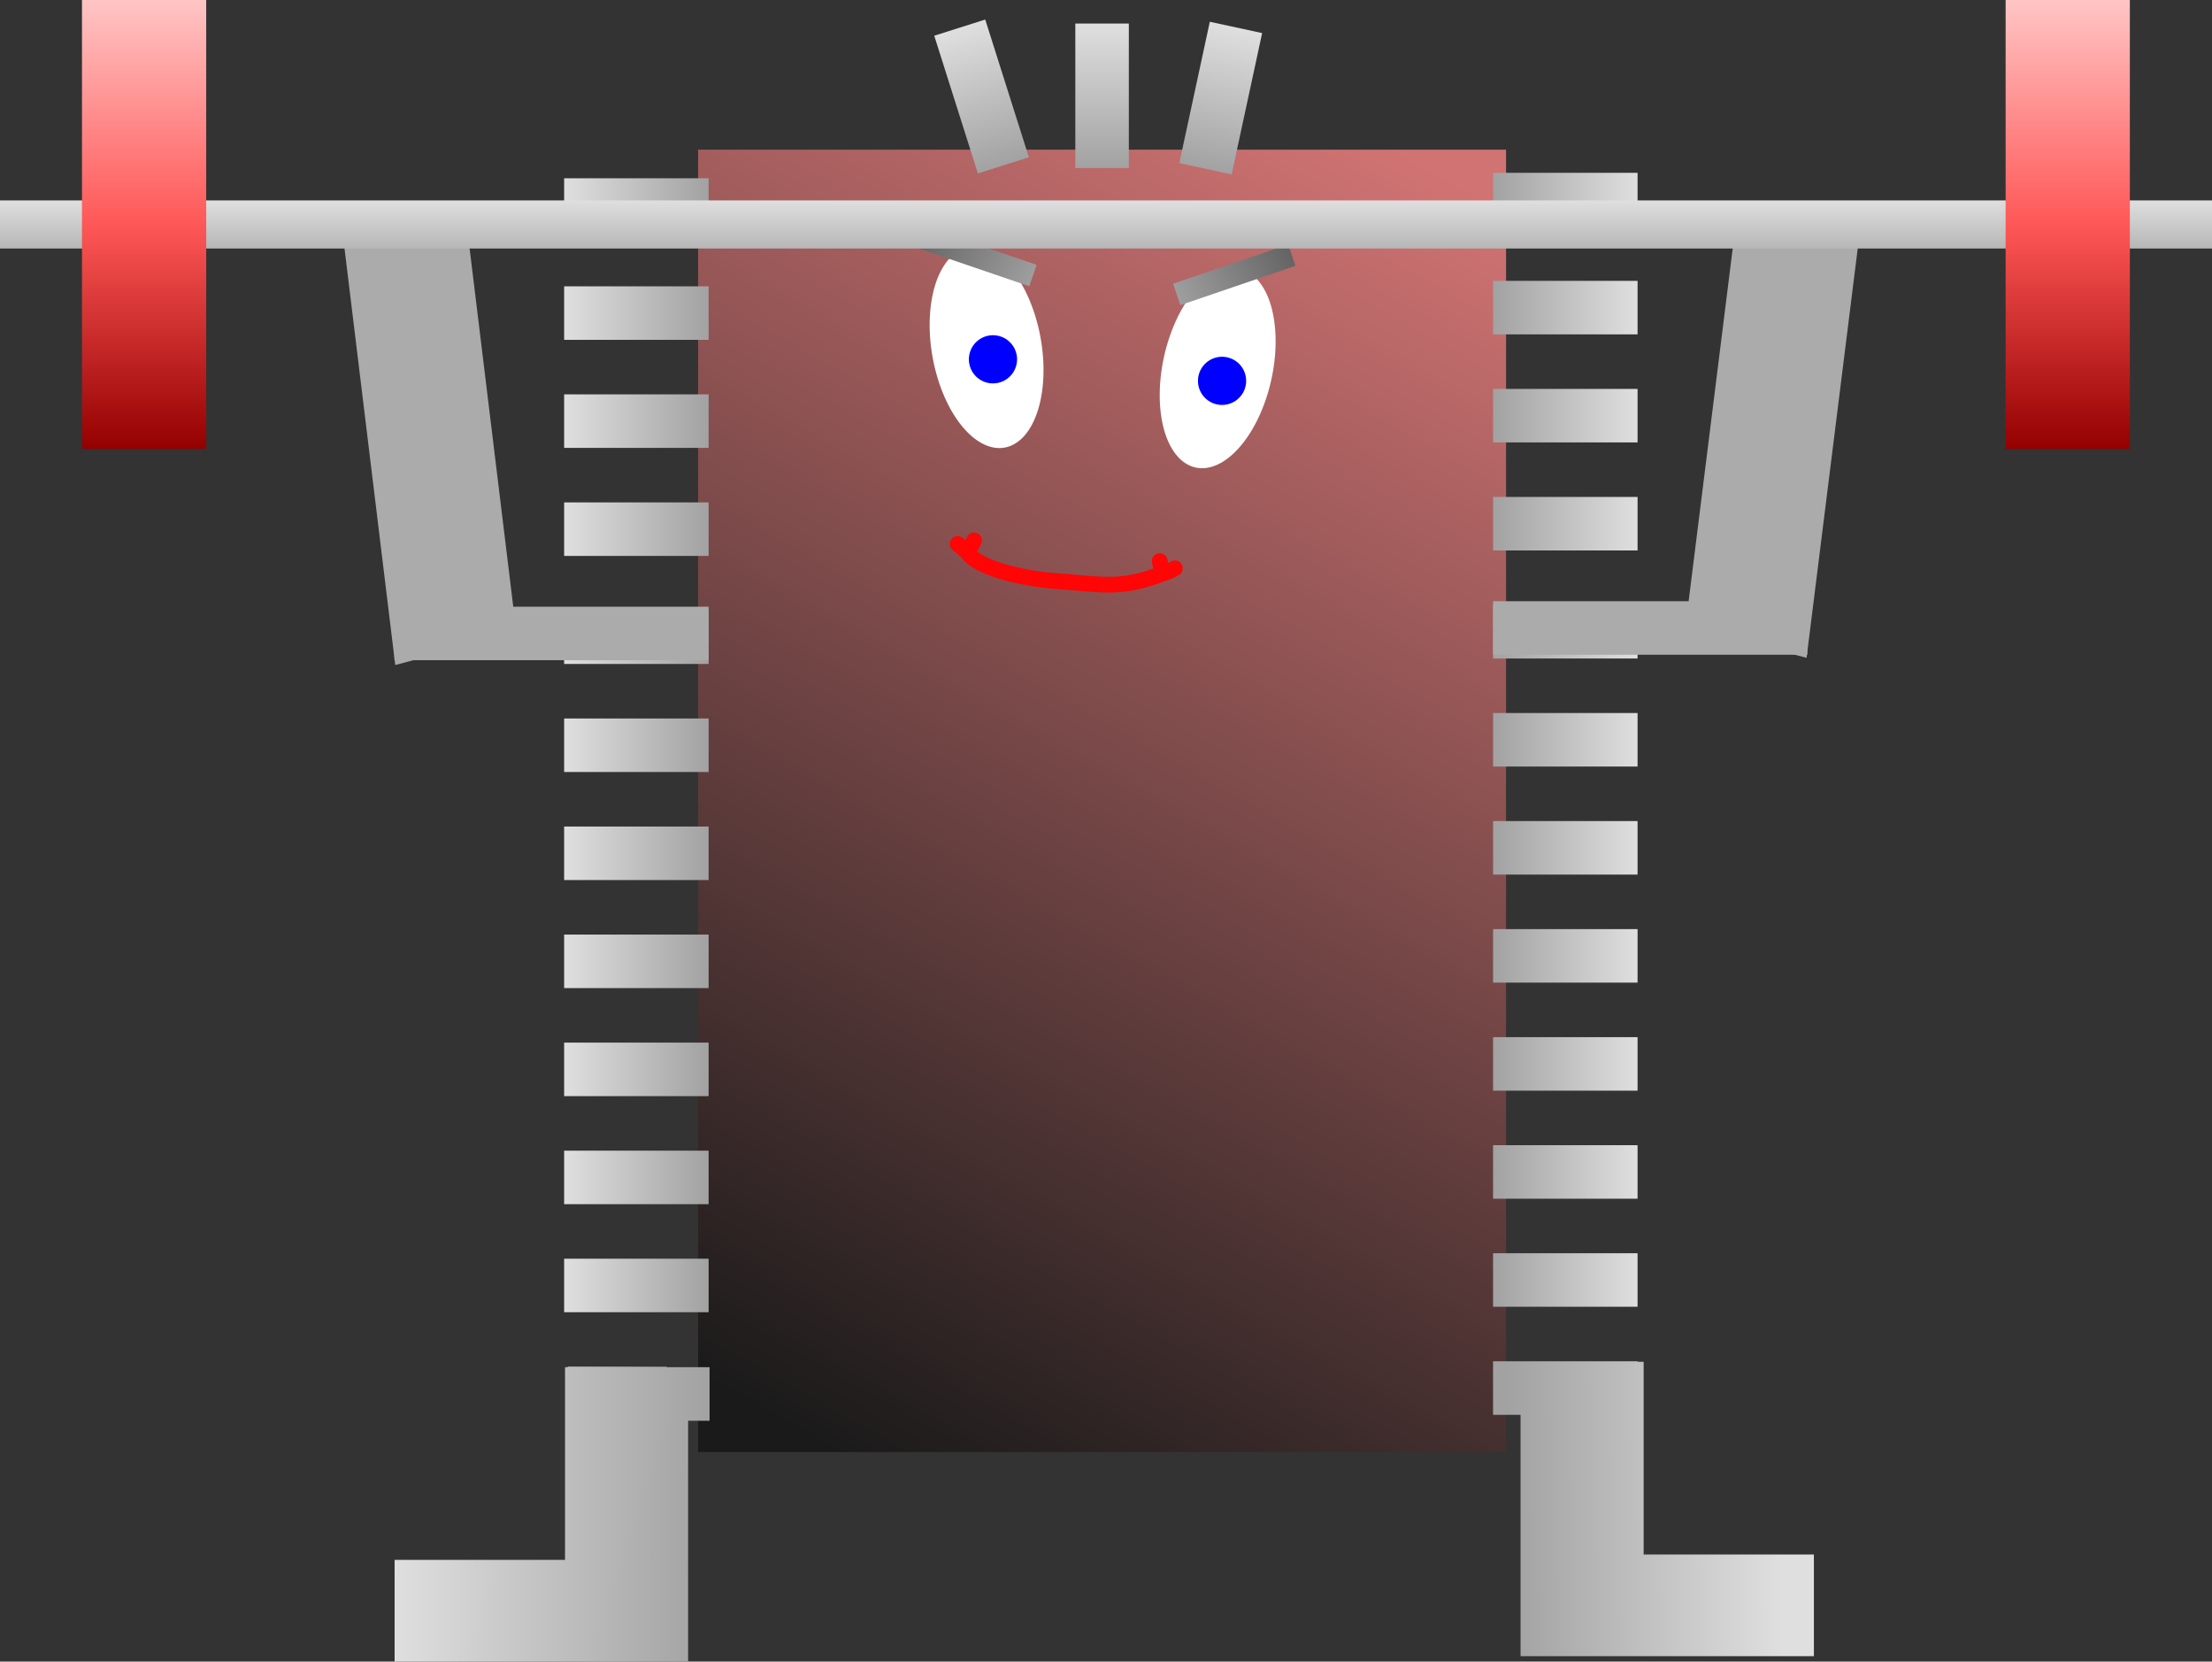 <?xml version="1.0" encoding="UTF-8" standalone="no"?>
<!-- Created with Inkscape (http://www.inkscape.org/) -->
<svg
   xmlns:dc="http://purl.org/dc/elements/1.1/"
   xmlns:cc="http://creativecommons.org/ns#"
   xmlns:rdf="http://www.w3.org/1999/02/22-rdf-syntax-ns#"
   xmlns:svg="http://www.w3.org/2000/svg"
   xmlns="http://www.w3.org/2000/svg"
   xmlns:xlink="http://www.w3.org/1999/xlink"
   xmlns:sodipodi="http://sodipodi.sourceforge.net/DTD/sodipodi-0.dtd"
   xmlns:inkscape="http://www.inkscape.org/namespaces/inkscape"
   width="422.265"
   height="317.125"
   id="svg2"
   sodipodi:version="0.32"
   inkscape:version="0.46"
   sodipodi:docname="processor_active.svg"
   inkscape:output_extension="org.inkscape.output.svg.inkscape"
   version="1.0">
  <rect width="100%" height="100%" fill="#333333" stroke="none"/>
  <defs
     id="defs4">
    <linearGradient
       id="linearGradient3665">
      <stop
         id="stop3667"
         offset="0"
         style="stop-color:#ffc5c5;stop-opacity:1;" />
      <stop
         style="stop-color:#ff5757;stop-opacity:1;"
         offset="0.5"
         id="stop3671" />
      <stop
         id="stop3669"
         offset="1"
         style="stop-color:#940000;stop-opacity:1;" />
    </linearGradient>
    <linearGradient
       id="linearGradient3657">
      <stop
         style="stop-color:#ababab;stop-opacity:1;"
         offset="0"
         id="stop3659" />
      <stop
         style="stop-color:#ababab;stop-opacity:0;"
         offset="1"
         id="stop3661" />
    </linearGradient>
    <linearGradient
       id="linearGradient3602">
      <stop
         id="stop3604"
         offset="0"
         style="stop-color:#a2a2a2;stop-opacity:1;" />
      <stop
         id="stop3606"
         offset="1"
         style="stop-color:#606060;stop-opacity:1;" />
    </linearGradient>
    <linearGradient
       id="linearGradient3584">
      <stop
         style="stop-color:#1a1a1a;stop-opacity:1;"
         offset="0"
         id="stop3586" />
      <stop
         style="stop-color:#d17373;stop-opacity:1;"
         offset="1"
         id="stop3588" />
    </linearGradient>
    <linearGradient
       id="linearGradient3461">
      <stop
         style="stop-color:#a2a2a2;stop-opacity:1;"
         offset="0"
         id="stop3463" />
      <stop
         style="stop-color:#dfdfdf;stop-opacity:1;"
         offset="1"
         id="stop3465" />
    </linearGradient>
    <inkscape:perspective
       sodipodi:type="inkscape:persp3d"
       inkscape:vp_x="0 : 526.18109 : 1"
       inkscape:vp_y="0 : 1000 : 0"
       inkscape:vp_z="744.09448 : 526.18109 : 1"
       inkscape:persp3d-origin="372.04724 : 350.78739 : 1"
       id="perspective10" />
    <inkscape:perspective
       id="perspective3164"
       inkscape:persp3d-origin="372.04724 : 350.78739 : 1"
       inkscape:vp_z="744.09448 : 526.18109 : 1"
       inkscape:vp_y="0 : 1000 : 0"
       inkscape:vp_x="0 : 526.18109 : 1"
       sodipodi:type="inkscape:persp3d" />
    <inkscape:perspective
       id="perspective3177"
       inkscape:persp3d-origin="372.04724 : 350.78739 : 1"
       inkscape:vp_z="744.09448 : 526.18109 : 1"
       inkscape:vp_y="0 : 1000 : 0"
       inkscape:vp_x="0 : 526.18109 : 1"
       sodipodi:type="inkscape:persp3d" />
    <inkscape:perspective
       id="perspective3190"
       inkscape:persp3d-origin="372.04724 : 350.78739 : 1"
       inkscape:vp_z="744.09448 : 526.18109 : 1"
       inkscape:vp_y="0 : 1000 : 0"
       inkscape:vp_x="0 : 526.18109 : 1"
       sodipodi:type="inkscape:persp3d" />
    <linearGradient
       inkscape:collect="always"
       xlink:href="#linearGradient3461"
       id="linearGradient3467"
       x1="397.475"
       y1="485.235"
       x2="425.057"
       y2="485.235"
       gradientUnits="userSpaceOnUse" />
    <linearGradient
       inkscape:collect="always"
       xlink:href="#linearGradient3461"
       id="linearGradient3471"
       x1="397.475"
       y1="464.614"
       x2="425.057"
       y2="464.614"
       gradientUnits="userSpaceOnUse" />
    <linearGradient
       inkscape:collect="always"
       xlink:href="#linearGradient3461"
       id="linearGradient3473"
       x1="397.475"
       y1="443.994"
       x2="425.057"
       y2="443.994"
       gradientUnits="userSpaceOnUse" />
    <linearGradient
       inkscape:collect="always"
       xlink:href="#linearGradient3461"
       id="linearGradient3475"
       x1="397.475"
       y1="423.373"
       x2="425.057"
       y2="423.373"
       gradientUnits="userSpaceOnUse" />
    <linearGradient
       inkscape:collect="always"
       xlink:href="#linearGradient3461"
       id="linearGradient3477"
       x1="397.475"
       y1="402.752"
       x2="425.057"
       y2="402.752"
       gradientUnits="userSpaceOnUse" />
    <linearGradient
       inkscape:collect="always"
       xlink:href="#linearGradient3461"
       id="linearGradient3479"
       x1="397.475"
       y1="382.132"
       x2="425.057"
       y2="382.132"
       gradientUnits="userSpaceOnUse" />
    <linearGradient
       inkscape:collect="always"
       xlink:href="#linearGradient3461"
       id="linearGradient3481"
       x1="397.475"
       y1="361.511"
       x2="425.057"
       y2="361.511"
       gradientUnits="userSpaceOnUse" />
    <linearGradient
       inkscape:collect="always"
       xlink:href="#linearGradient3461"
       id="linearGradient3483"
       x1="397.475"
       y1="340.89"
       x2="425.057"
       y2="340.89"
       gradientUnits="userSpaceOnUse" />
    <linearGradient
       inkscape:collect="always"
       xlink:href="#linearGradient3461"
       id="linearGradient3485"
       x1="397.475"
       y1="320.27"
       x2="425.057"
       y2="320.27"
       gradientUnits="userSpaceOnUse" />
    <linearGradient
       inkscape:collect="always"
       xlink:href="#linearGradient3461"
       id="linearGradient3487"
       x1="397.475"
       y1="299.649"
       x2="425.057"
       y2="299.649"
       gradientUnits="userSpaceOnUse" />
    <linearGradient
       inkscape:collect="always"
       xlink:href="#linearGradient3461"
       id="linearGradient3489"
       x1="397.475"
       y1="279.029"
       x2="425.057"
       y2="279.029"
       gradientUnits="userSpaceOnUse" />
    <linearGradient
       inkscape:collect="always"
       xlink:href="#linearGradient3461"
       id="linearGradient3527"
       x1="220.144"
       y1="341.934"
       x2="247.725"
       y2="341.934"
       gradientUnits="userSpaceOnUse"
       gradientTransform="translate(-467.869,0)" />
    <linearGradient
       inkscape:collect="always"
       xlink:href="#linearGradient3461"
       id="linearGradient3529"
       x1="220.144"
       y1="486.278"
       x2="247.725"
       y2="486.278"
       gradientUnits="userSpaceOnUse"
       gradientTransform="translate(-467.869,0)" />
    <linearGradient
       inkscape:collect="always"
       xlink:href="#linearGradient3461"
       id="linearGradient3531"
       x1="228.144"
       y1="506.898"
       x2="247.042"
       y2="506.898"
       gradientUnits="userSpaceOnUse"
       gradientTransform="translate(-467.869,0)" />
    <linearGradient
       inkscape:collect="always"
       xlink:href="#linearGradient3461"
       id="linearGradient3533"
       x1="220.144"
       y1="465.657"
       x2="247.725"
       y2="465.657"
       gradientUnits="userSpaceOnUse"
       gradientTransform="translate(-467.869,0)" />
    <linearGradient
       inkscape:collect="always"
       xlink:href="#linearGradient3461"
       id="linearGradient3535"
       x1="220.144"
       y1="445.037"
       x2="247.725"
       y2="445.037"
       gradientUnits="userSpaceOnUse"
       gradientTransform="translate(-467.869,0)" />
    <linearGradient
       inkscape:collect="always"
       xlink:href="#linearGradient3461"
       id="linearGradient3537"
       x1="220.144"
       y1="424.416"
       x2="247.725"
       y2="424.416"
       gradientUnits="userSpaceOnUse"
       gradientTransform="translate(-467.869,0)" />
    <linearGradient
       inkscape:collect="always"
       xlink:href="#linearGradient3461"
       id="linearGradient3539"
       x1="220.144"
       y1="403.795"
       x2="247.725"
       y2="403.795"
       gradientUnits="userSpaceOnUse"
       gradientTransform="translate(-467.869,0)" />
    <linearGradient
       inkscape:collect="always"
       xlink:href="#linearGradient3461"
       id="linearGradient3541"
       x1="220.144"
       y1="383.175"
       x2="247.725"
       y2="383.175"
       gradientUnits="userSpaceOnUse"
       gradientTransform="translate(-467.869,0)" />
    <linearGradient
       inkscape:collect="always"
       xlink:href="#linearGradient3461"
       id="linearGradient3543"
       x1="220.144"
       y1="362.554"
       x2="247.725"
       y2="362.554"
       gradientUnits="userSpaceOnUse"
       gradientTransform="translate(-467.869,0)" />
    <linearGradient
       inkscape:collect="always"
       xlink:href="#linearGradient3461"
       id="linearGradient3545"
       x1="220.144"
       y1="321.313"
       x2="247.725"
       y2="321.313"
       gradientUnits="userSpaceOnUse"
       gradientTransform="translate(-467.869,0)" />
    <linearGradient
       inkscape:collect="always"
       xlink:href="#linearGradient3461"
       id="linearGradient3547"
       x1="220.144"
       y1="300.692"
       x2="247.725"
       y2="300.692"
       gradientUnits="userSpaceOnUse"
       gradientTransform="translate(-467.869,0)" />
    <linearGradient
       inkscape:collect="always"
       xlink:href="#linearGradient3461"
       id="linearGradient3549"
       x1="220.144"
       y1="280.072"
       x2="247.725"
       y2="280.072"
       gradientUnits="userSpaceOnUse"
       gradientTransform="translate(-467.869,0)" />
    <linearGradient
       inkscape:collect="always"
       xlink:href="#linearGradient3461"
       id="linearGradient3560"
       gradientUnits="userSpaceOnUse"
       x1="400.175"
       y1="506.935"
       x2="452.054"
       y2="506.395" />
    <linearGradient
       inkscape:collect="always"
       xlink:href="#linearGradient3461"
       id="linearGradient3568"
       x1="247.906"
       y1="534.828"
       x2="187.781"
       y2="534.288"
       gradientUnits="userSpaceOnUse" />
    <linearGradient
       inkscape:collect="always"
       xlink:href="#linearGradient3461"
       id="linearGradient3576"
       x1="305.443"
       y1="287.223"
       x2="333.025"
       y2="287.223"
       gradientUnits="userSpaceOnUse" />
    <linearGradient
       inkscape:collect="always"
       xlink:href="#linearGradient3584"
       id="linearGradient3590"
       x1="260.833"
       y1="512.58"
       x2="393.475"
       y2="276.622"
       gradientUnits="userSpaceOnUse" />
    <linearGradient
       inkscape:collect="always"
       xlink:href="#linearGradient3602"
       id="linearGradient3600"
       x1="200.117"
       y1="368.094"
       x2="174.256"
       y2="371.511"
       gradientUnits="userSpaceOnUse"
       gradientTransform="translate(189.224,-547.6)" />
    <linearGradient
       inkscape:collect="always"
       xlink:href="#linearGradient3602"
       id="linearGradient3610"
       gradientUnits="userSpaceOnUse"
       x1="200.117"
       y1="368.094"
       x2="174.256"
       y2="371.511"
       gradientTransform="translate(-421.874,-760.063)" />
    <linearGradient
       inkscape:collect="always"
       xlink:href="#linearGradient3461"
       id="linearGradient3613"
       gradientUnits="userSpaceOnUse"
       x1="305.443"
       y1="287.223"
       x2="333.025"
       y2="287.223"
       gradientTransform="translate(-657.146,-515.377)" />
    <linearGradient
       inkscape:collect="always"
       xlink:href="#linearGradient3461"
       id="linearGradient3616"
       gradientUnits="userSpaceOnUse"
       x1="305.443"
       y1="287.223"
       x2="333.025"
       y2="287.223"
       gradientTransform="translate(-578.456,-610.057)" />
    <linearGradient
       inkscape:collect="always"
       xlink:href="#linearGradient3461"
       id="linearGradient3619"
       gradientUnits="userSpaceOnUse"
       x1="305.443"
       y1="287.223"
       x2="333.025"
       y2="287.223"
       gradientTransform="translate(-500.102,-658.88)" />
    <linearGradient
       inkscape:collect="always"
       xlink:href="#linearGradient3461"
       id="linearGradient3653"
       x1="124.691"
       y1="291.979"
       x2="124.691"
       y2="278.209"
       gradientUnits="userSpaceOnUse"
       gradientTransform="translate(-0.765,116.977)" />
    <linearGradient
       inkscape:collect="always"
       xlink:href="#linearGradient3665"
       id="linearGradient3663"
       x1="131.958"
       y1="327.167"
       x2="131.958"
       y2="241.49"
       gradientUnits="userSpaceOnUse"
       gradientTransform="translate(8,-684.105)" />
    <linearGradient
       inkscape:collect="always"
       xlink:href="#linearGradient3665"
       id="linearGradient3675"
       gradientUnits="userSpaceOnUse"
       gradientTransform="translate(375.219,-684.105)"
       x1="131.958"
       y1="327.167"
       x2="131.958"
       y2="241.49" />
    <linearGradient
       inkscape:collect="always"
       xlink:href="#linearGradient3461"
       id="linearGradient3682"
       gradientUnits="userSpaceOnUse"
       gradientTransform="translate(-0.765,116.977)"
       x1="124.691"
       y1="291.979"
       x2="124.691"
       y2="278.209" />
    <linearGradient
       inkscape:collect="always"
       xlink:href="#linearGradient3665"
       id="linearGradient3684"
       gradientUnits="userSpaceOnUse"
       gradientTransform="translate(8,-684.105)"
       x1="131.958"
       y1="327.167"
       x2="131.958"
       y2="241.49" />
    <linearGradient
       inkscape:collect="always"
       xlink:href="#linearGradient3665"
       id="linearGradient3686"
       gradientUnits="userSpaceOnUse"
       gradientTransform="translate(375.219,-684.105)"
       x1="131.958"
       y1="327.167"
       x2="131.958"
       y2="241.49" />
  </defs>
  <sodipodi:namedview
     id="base"
     pagecolor="#ffffff"
     bordercolor="#666666"
     borderopacity="1.0"
     gridtolerance="10000"
     guidetolerance="10"
     objecttolerance="10"
     inkscape:pageopacity="0.0"
     inkscape:pageshadow="2"
     inkscape:zoom="1.8257812"
     inkscape:cx="211.13265"
     inkscape:cy="158.56226"
     inkscape:document-units="px"
     inkscape:current-layer="layer1"
     showgrid="false"
     inkscape:window-width="1241"
     inkscape:window-height="778"
     inkscape:window-x="-4"
     inkscape:window-y="-3"
     showguides="true"
     inkscape:guide-bbox="true" />
  <g
     inkscape:label="Layer 1"
     inkscape:groupmode="layer"
     id="layer1"
     transform="translate(-112.451,-240.938)">
    <rect
       style="fill:url(#linearGradient3590);fill-opacity:1;stroke:none;stroke-width:1;stroke-linecap:round;stroke-linejoin:round;stroke-miterlimit:4;stroke-dasharray:none;stroke-opacity:1"
       id="rect2383"
       width="154.24"
       height="248.571"
       x="245.714"
       y="269.505" />
    <rect
       style="fill:url(#linearGradient3549);fill-opacity:1;stroke:none;stroke-width:1;stroke-linecap:round;stroke-linejoin:round;stroke-miterlimit:4;stroke-dasharray:none;stroke-opacity:1"
       id="rect3155"
       width="27.582"
       height="10.215"
       x="-247.725"
       y="274.964"
       transform="scale(-1,1)" />
    <rect
       style="fill:url(#linearGradient3547);fill-opacity:1;stroke:none;stroke-width:1;stroke-linecap:round;stroke-linejoin:round;stroke-miterlimit:4;stroke-dasharray:none;stroke-opacity:1"
       id="rect3196"
       width="27.582"
       height="10.215"
       x="-247.725"
       y="295.585"
       transform="scale(-1,1)" />
    <rect
       style="fill:url(#linearGradient3545);fill-opacity:1;stroke:none;stroke-width:1;stroke-linecap:round;stroke-linejoin:round;stroke-miterlimit:4;stroke-dasharray:none;stroke-opacity:1"
       id="rect3198"
       width="27.582"
       height="10.215"
       x="-247.725"
       y="316.205"
       transform="scale(-1,1)" />
    <rect
       style="fill:url(#linearGradient3543);fill-opacity:1;stroke:none;stroke-width:1;stroke-linecap:round;stroke-linejoin:round;stroke-miterlimit:4;stroke-dasharray:none;stroke-opacity:1"
       id="rect3202"
       width="27.582"
       height="10.215"
       x="-247.725"
       y="357.446"
       transform="scale(-1,1)" />
    <rect
       style="fill:url(#linearGradient3541);fill-opacity:1;stroke:none;stroke-width:1;stroke-linecap:round;stroke-linejoin:round;stroke-miterlimit:4;stroke-dasharray:none;stroke-opacity:1"
       id="rect3204"
       width="27.582"
       height="10.215"
       x="-247.725"
       y="378.067"
       transform="scale(-1,1)" />
    <rect
       style="fill:url(#linearGradient3539);fill-opacity:1;stroke:none;stroke-width:1;stroke-linecap:round;stroke-linejoin:round;stroke-miterlimit:4;stroke-dasharray:none;stroke-opacity:1"
       id="rect3206"
       width="27.582"
       height="10.215"
       x="-247.725"
       y="398.688"
       transform="scale(-1,1)" />
    <rect
       style="fill:url(#linearGradient3537);fill-opacity:1;stroke:none;stroke-width:1;stroke-linecap:round;stroke-linejoin:round;stroke-miterlimit:4;stroke-dasharray:none;stroke-opacity:1"
       id="rect3208"
       width="27.582"
       height="10.215"
       x="-247.725"
       y="419.308"
       transform="scale(-1,1)" />
    <rect
       style="fill:url(#linearGradient3535);fill-opacity:1;stroke:none;stroke-width:1;stroke-linecap:round;stroke-linejoin:round;stroke-miterlimit:4;stroke-dasharray:none;stroke-opacity:1"
       id="rect3210"
       width="27.582"
       height="10.215"
       x="-247.725"
       y="439.929"
       transform="scale(-1,1)" />
    <rect
       style="fill:url(#linearGradient3533);fill-opacity:1;stroke:none;stroke-width:1;stroke-linecap:round;stroke-linejoin:round;stroke-miterlimit:4;stroke-dasharray:none;stroke-opacity:1"
       id="rect3212"
       width="27.582"
       height="10.215"
       x="-247.725"
       y="460.55"
       transform="scale(-1,1)" />
    <rect
       style="fill:url(#linearGradient3531);fill-opacity:1;stroke:none;stroke-width:1;stroke-linecap:round;stroke-linejoin:round;stroke-miterlimit:4;stroke-dasharray:none;stroke-opacity:1"
       id="rect3214"
       width="18.899"
       height="10.215"
       x="-239.725"
       y="501.791"
       transform="scale(-1,1)" />
    <rect
       style="fill:url(#linearGradient3529);fill-opacity:1;stroke:none;stroke-width:1;stroke-linecap:round;stroke-linejoin:round;stroke-miterlimit:4;stroke-dasharray:none;stroke-opacity:1"
       id="rect3216"
       width="27.582"
       height="10.215"
       x="-247.725"
       y="481.17"
       transform="scale(-1,1)" />
    <path
       style="fill:url(#linearGradient3568);fill-opacity:1;stroke:none;stroke-width:1;stroke-linecap:round;stroke-linejoin:round;stroke-miterlimit:4;stroke-dasharray:none;stroke-opacity:1"
       d="M 220.312,501.875 L 220.312,512.094 L 220.312,538.656 L 187.781,538.656 L 187.781,558.062 L 226.625,558.062 L 243.812,558.062 L 243.812,512.094 L 247.906,512.094 L 247.906,501.875 L 243.812,501.875 L 220.312,501.875 z"
       id="rect3242" />
    <rect
       style="fill:url(#linearGradient3489);fill-opacity:1;stroke:none;stroke-width:1;stroke-linecap:round;stroke-linejoin:round;stroke-miterlimit:4;stroke-dasharray:none;stroke-opacity:1"
       id="rect3218"
       width="27.582"
       height="10.215"
       x="397.475"
       y="273.921" />
    <rect
       style="fill:url(#linearGradient3487);fill-opacity:1;stroke:none;stroke-width:1;stroke-linecap:round;stroke-linejoin:round;stroke-miterlimit:4;stroke-dasharray:none;stroke-opacity:1"
       id="rect3220"
       width="27.582"
       height="10.215"
       x="397.475"
       y="294.541" />
    <rect
       style="fill:url(#linearGradient3485);fill-opacity:1;stroke:none;stroke-width:1;stroke-linecap:round;stroke-linejoin:round;stroke-miterlimit:4;stroke-dasharray:none;stroke-opacity:1"
       id="rect3222"
       width="27.582"
       height="10.215"
       x="397.475"
       y="315.162" />
    <rect
       style="fill:url(#linearGradient3483);fill-opacity:1;stroke:none;stroke-width:1;stroke-linecap:round;stroke-linejoin:round;stroke-miterlimit:4;stroke-dasharray:none;stroke-opacity:1"
       id="rect3224"
       width="27.582"
       height="10.215"
       x="397.475"
       y="335.783" />
    <rect
       style="fill:url(#linearGradient3481);fill-opacity:1;stroke:none;stroke-width:1;stroke-linecap:round;stroke-linejoin:round;stroke-miterlimit:4;stroke-dasharray:none;stroke-opacity:1"
       id="rect3226"
       width="27.582"
       height="10.215"
       x="397.475"
       y="356.403" />
    <rect
       style="fill:url(#linearGradient3479);fill-opacity:1;stroke:none;stroke-width:1;stroke-linecap:round;stroke-linejoin:round;stroke-miterlimit:4;stroke-dasharray:none;stroke-opacity:1"
       id="rect3228"
       width="27.582"
       height="10.215"
       x="397.475"
       y="377.024" />
    <rect
       style="fill:url(#linearGradient3477);fill-opacity:1;stroke:none;stroke-width:1;stroke-linecap:round;stroke-linejoin:round;stroke-miterlimit:4;stroke-dasharray:none;stroke-opacity:1"
       id="rect3230"
       width="27.582"
       height="10.215"
       x="397.475"
       y="397.645" />
    <rect
       style="fill:url(#linearGradient3475);fill-opacity:1;stroke:none;stroke-width:1;stroke-linecap:round;stroke-linejoin:round;stroke-miterlimit:4;stroke-dasharray:none;stroke-opacity:1"
       id="rect3232"
       width="27.582"
       height="10.215"
       x="397.475"
       y="418.265" />
    <rect
       style="fill:url(#linearGradient3473);fill-opacity:1;stroke:none;stroke-width:1;stroke-linecap:round;stroke-linejoin:round;stroke-miterlimit:4;stroke-dasharray:none;stroke-opacity:1"
       id="rect3234"
       width="27.582"
       height="10.215"
       x="397.475"
       y="438.886" />
    <rect
       style="fill:url(#linearGradient3471);fill-opacity:1;stroke:none;stroke-width:1;stroke-linecap:round;stroke-linejoin:round;stroke-miterlimit:4;stroke-dasharray:none;stroke-opacity:1"
       id="rect3236"
       width="27.582"
       height="10.215"
       x="397.475"
       y="459.506" />
    <path
       style="fill:url(#linearGradient3560);fill-opacity:1;stroke:none;stroke-width:1;stroke-linecap:round;stroke-linejoin:round;stroke-miterlimit:4;stroke-dasharray:none;stroke-opacity:1"
       d="M 397.469,500.75 L 397.469,510.969 L 399.469,510.969 L 402.719,510.969 L 402.719,557.031 L 426.219,557.031 L 458.719,557.031 L 458.719,537.625 L 426.219,537.625 L 426.219,500.844 L 425.062,500.844 L 425.062,500.75 L 418.375,500.75 L 399.469,500.75 L 397.469,500.75 z"
       id="rect3238" />
    <rect
       style="fill:url(#linearGradient3467);fill-opacity:1;stroke:none;stroke-width:1;stroke-linecap:round;stroke-linejoin:round;stroke-miterlimit:4;stroke-dasharray:none;stroke-opacity:1"
       id="rect3240"
       width="27.582"
       height="10.215"
       x="397.475"
       y="480.127" />
    <rect
       style="fill:url(#linearGradient3619);fill-opacity:1;stroke:none;stroke-width:1;stroke-linecap:round;stroke-linejoin:round;stroke-miterlimit:4;stroke-dasharray:none;stroke-opacity:1"
       id="rect3283"
       width="27.582"
       height="10.215"
       x="-194.66"
       y="-397.386"
       transform="matrix(0.211,-0.978,-0.978,-0.211,0,0)"
       inkscape:transform-center-y="-8.9732414"
       inkscape:transform-center-x="-1.9331747" />
    <rect
       style="fill:url(#linearGradient3616);fill-opacity:1;stroke:none;stroke-width:1;stroke-linecap:round;stroke-linejoin:round;stroke-miterlimit:4;stroke-dasharray:none;stroke-opacity:1"
       id="rect3285"
       width="27.582"
       height="10.215"
       x="-273.013"
       y="-327.942"
       transform="matrix(0,-1,-1,0,0,0)" />
    <rect
       style="fill:url(#linearGradient3613);fill-opacity:1;stroke:none;stroke-width:1;stroke-linecap:round;stroke-linejoin:round;stroke-miterlimit:4;stroke-dasharray:none;stroke-opacity:1"
       id="rect3287"
       width="27.582"
       height="10.215"
       x="-351.703"
       y="-212.641"
       transform="matrix(-0.302,-0.953,-0.953,0.302,0,0)"
       inkscape:transform-center-y="-7.7222065"
       inkscape:transform-center-x="2.4423547" />
    <path
       sodipodi:type="arc"
       style="fill:#ffffff;fill-opacity:1;stroke:none;stroke-width:1;stroke-linecap:round;stroke-linejoin:round;stroke-miterlimit:4;stroke-dasharray:none;stroke-opacity:1"
       id="path3294"
       sodipodi:cx="307.23065"
       sodipodi:cy="311.22888"
       sodipodi:rx="10.47087"
       sodipodi:ry="19.409418"
       d="M 317.702,311.229 A 10.471,19.409 0 1 1 296.76,311.229 A 10.471,19.409 0 1 1 317.702,311.229 z"
       transform="matrix(0.984,-0.178,0.178,0.984,-56.927,55.7)" />
    <path
       sodipodi:type="arc"
       style="fill:#0000ff;fill-opacity:1;stroke:none;stroke-width:1;stroke-linecap:round;stroke-linejoin:round;stroke-miterlimit:4;stroke-dasharray:none;stroke-opacity:1"
       id="path3296"
       sodipodi:cx="314.1261"
       sodipodi:cy="309.95193"
       sodipodi:rx="4.5969672"
       sodipodi:ry="2.8092577"
       d="M 318.723,309.952 A 4.597,2.809 0 1 1 309.529,309.952 A 4.597,2.809 0 1 1 318.723,309.952 z"
       transform="matrix(0.984,-0.178,0.291,1.61,-97.289,-133.592)" />
    <path
       sodipodi:type="arc"
       style="fill:#ffffff;fill-opacity:1;stroke:none;stroke-width:1;stroke-linecap:round;stroke-linejoin:round;stroke-miterlimit:4;stroke-dasharray:none;stroke-opacity:1"
       id="path3310"
       sodipodi:cx="307.23065"
       sodipodi:cy="311.22888"
       sodipodi:rx="10.47087"
       sodipodi:ry="19.409418"
       d="M 317.702,311.229 A 10.471,19.409 0 1 1 296.76,311.229 A 10.471,19.409 0 1 1 317.702,311.229 z"
       transform="matrix(0.976,0.218,-0.218,0.976,112.89,-59.517)" />
    <path
       sodipodi:type="arc"
       style="fill:#0000ff;fill-opacity:1;stroke:none;stroke-width:1;stroke-linecap:round;stroke-linejoin:round;stroke-miterlimit:4;stroke-dasharray:none;stroke-opacity:1"
       id="path3312"
       sodipodi:cx="314.1261"
       sodipodi:cy="309.95193"
       sodipodi:rx="4.5969672"
       sodipodi:ry="2.8092577"
       d="M 318.723,309.952 A 4.597,2.809 0 1 1 309.529,309.952 A 4.597,2.809 0 1 1 318.723,309.952 z"
       transform="matrix(1,0,0,1.636,31.612,-193.454)" />
    <g
       id="g3384"
       style="stroke:#ff0505;stroke-width:3;stroke-miterlimit:4;stroke-dasharray:none;stroke-opacity:1"
       transform="matrix(0.994,0.113,-0.113,0.994,208.727,-16.409)">
      <path
         style="fill:none;fill-opacity:1;stroke:#ff0505;stroke-linecap:round;stroke-linejoin:round"
         d="M 166.179,350.158 C 158.573,354.077 155.36,353.497 145.81,353.856 C 139.957,354.077 130.728,353.114 128.633,350.158"
         id="path3374"
         sodipodi:nodetypes="csc" />
      <path
         sodipodi:nodetypes="cc"
         id="path3376"
         d="M 128.825,350.046 C 129.29,349.41 129.517,348.626 129.761,347.906"
         style="fill:none;fill-rule:evenodd;stroke:#ff0505;stroke-width:3;stroke-linecap:round;stroke-linejoin:round;stroke-miterlimit:4;stroke-dasharray:none;stroke-opacity:1" />
      <path
         sodipodi:nodetypes="cc"
         id="path3378"
         d="M 128.772,350.085 C 128.018,349.856 127.365,349.366 126.737,348.937"
         style="fill:none;fill-rule:evenodd;stroke:#ff0505;stroke-width:3;stroke-linecap:round;stroke-linejoin:round;stroke-miterlimit:4;stroke-dasharray:none;stroke-opacity:1" />
      <path
         sodipodi:nodetypes="cc"
         id="path3380"
         d="M 166.343,349.98 C 165.877,349.343 165.65,348.559 165.406,347.839"
         style="fill:none;fill-rule:evenodd;stroke:#ff0505;stroke-width:3;stroke-linecap:round;stroke-linejoin:round;stroke-miterlimit:4;stroke-dasharray:none;stroke-opacity:1" />
      <path
         sodipodi:nodetypes="cc"
         id="path3382"
         d="M 166.396,350.019 C 167.15,349.789 167.803,349.299 168.43,348.871"
         style="fill:none;fill-rule:evenodd;stroke:#ff0505;stroke-width:3;stroke-linecap:round;stroke-linejoin:round;stroke-miterlimit:4;stroke-dasharray:none;stroke-opacity:1" />
    </g>
    <rect
       style="fill:#ababab;fill-opacity:1;stroke:none;stroke-width:1;stroke-linecap:round;stroke-linejoin:round;stroke-miterlimit:4;stroke-dasharray:none;stroke-opacity:1"
       id="rect3200"
       width="59.979"
       height="10.215"
       x="187.747"
       y="356.729" />
    <rect
       style="fill:#ababab;fill-opacity:1;stroke:none;stroke-width:1;stroke-linecap:round;stroke-linejoin:round;stroke-miterlimit:4;stroke-dasharray:none;stroke-opacity:1"
       id="rect3409"
       width="23.925"
       height="82.227"
       x="143.338"
       y="325.176"
       transform="matrix(0.967,-0.256,0.121,0.993,0,0)" />
    <rect
       style="fill:#ababab;fill-opacity:1;stroke:none;stroke-width:1;stroke-linecap:round;stroke-linejoin:round;stroke-miterlimit:4;stroke-dasharray:none;stroke-opacity:1"
       id="rect3411"
       width="59.979"
       height="10.215"
       x="-457.454"
       y="355.685"
       transform="scale(-1,1)" />
    <rect
       style="fill:#ababab;fill-opacity:1;stroke:none;stroke-width:1;stroke-linecap:round;stroke-linejoin:round;stroke-miterlimit:4;stroke-dasharray:none;stroke-opacity:1"
       id="rect3413"
       width="23.884"
       height="80.109"
       x="-503.51"
       y="162.437"
       transform="matrix(-0.968,-0.25,-0.124,0.992,0,0)" />
    <rect
       style="fill:url(#linearGradient3527);fill-opacity:1;stroke:none;stroke-width:1;stroke-linecap:round;stroke-linejoin:round;stroke-miterlimit:4;stroke-dasharray:none;stroke-opacity:1"
       id="rect3443"
       width="27.582"
       height="10.215"
       x="-247.725"
       y="336.826"
       transform="scale(-1,1)" />
    <rect
       style="fill:url(#linearGradient3610);fill-opacity:1;stroke:none;stroke-width:3;stroke-linecap:round;stroke-linejoin:round;stroke-miterlimit:4;stroke-dasharray:none;stroke-opacity:1"
       id="rect3608"
       width="23.218"
       height="4.32"
       x="-246.297"
       y="-392.42"
       transform="matrix(-0.946,0.323,-0.323,-0.946,0,0)" />
    <rect
       style="fill:url(#linearGradient3600);fill-opacity:1;stroke:none;stroke-width:3;stroke-linecap:round;stroke-linejoin:round;stroke-miterlimit:4;stroke-dasharray:none;stroke-opacity:1"
       id="rect3592"
       width="23.218"
       height="4.32"
       x="364.801"
       y="-179.957"
       transform="matrix(0.946,0.323,0.323,-0.946,0,0)" />
    <g
       id="g3677"
       transform="translate(0,-116)">
      <rect
         y="395.187"
         x="112.451"
         height="9.18"
         width="422.265"
         id="rect3641"
         style="fill:url(#linearGradient3682);fill-opacity:1;stroke:none;stroke-width:3;stroke-linecap:round;stroke-linejoin:round;stroke-miterlimit:4;stroke-dasharray:none;stroke-opacity:1" />
      <rect
         transform="scale(1,-1)"
         y="-442.615"
         x="128.101"
         height="85.677"
         width="23.714"
         id="rect3655"
         style="fill:url(#linearGradient3684);fill-opacity:1;stroke:none;stroke-width:3;stroke-linecap:round;stroke-linejoin:round;stroke-miterlimit:4;stroke-dasharray:none;stroke-opacity:1" />
      <rect
         transform="scale(1,-1)"
         y="-442.615"
         x="495.32"
         height="85.677"
         width="23.714"
         id="rect3673"
         style="fill:url(#linearGradient3686);fill-opacity:1;stroke:none;stroke-width:3;stroke-linecap:round;stroke-linejoin:round;stroke-miterlimit:4;stroke-dasharray:none;stroke-opacity:1" />
    </g>
  </g>
</svg>
